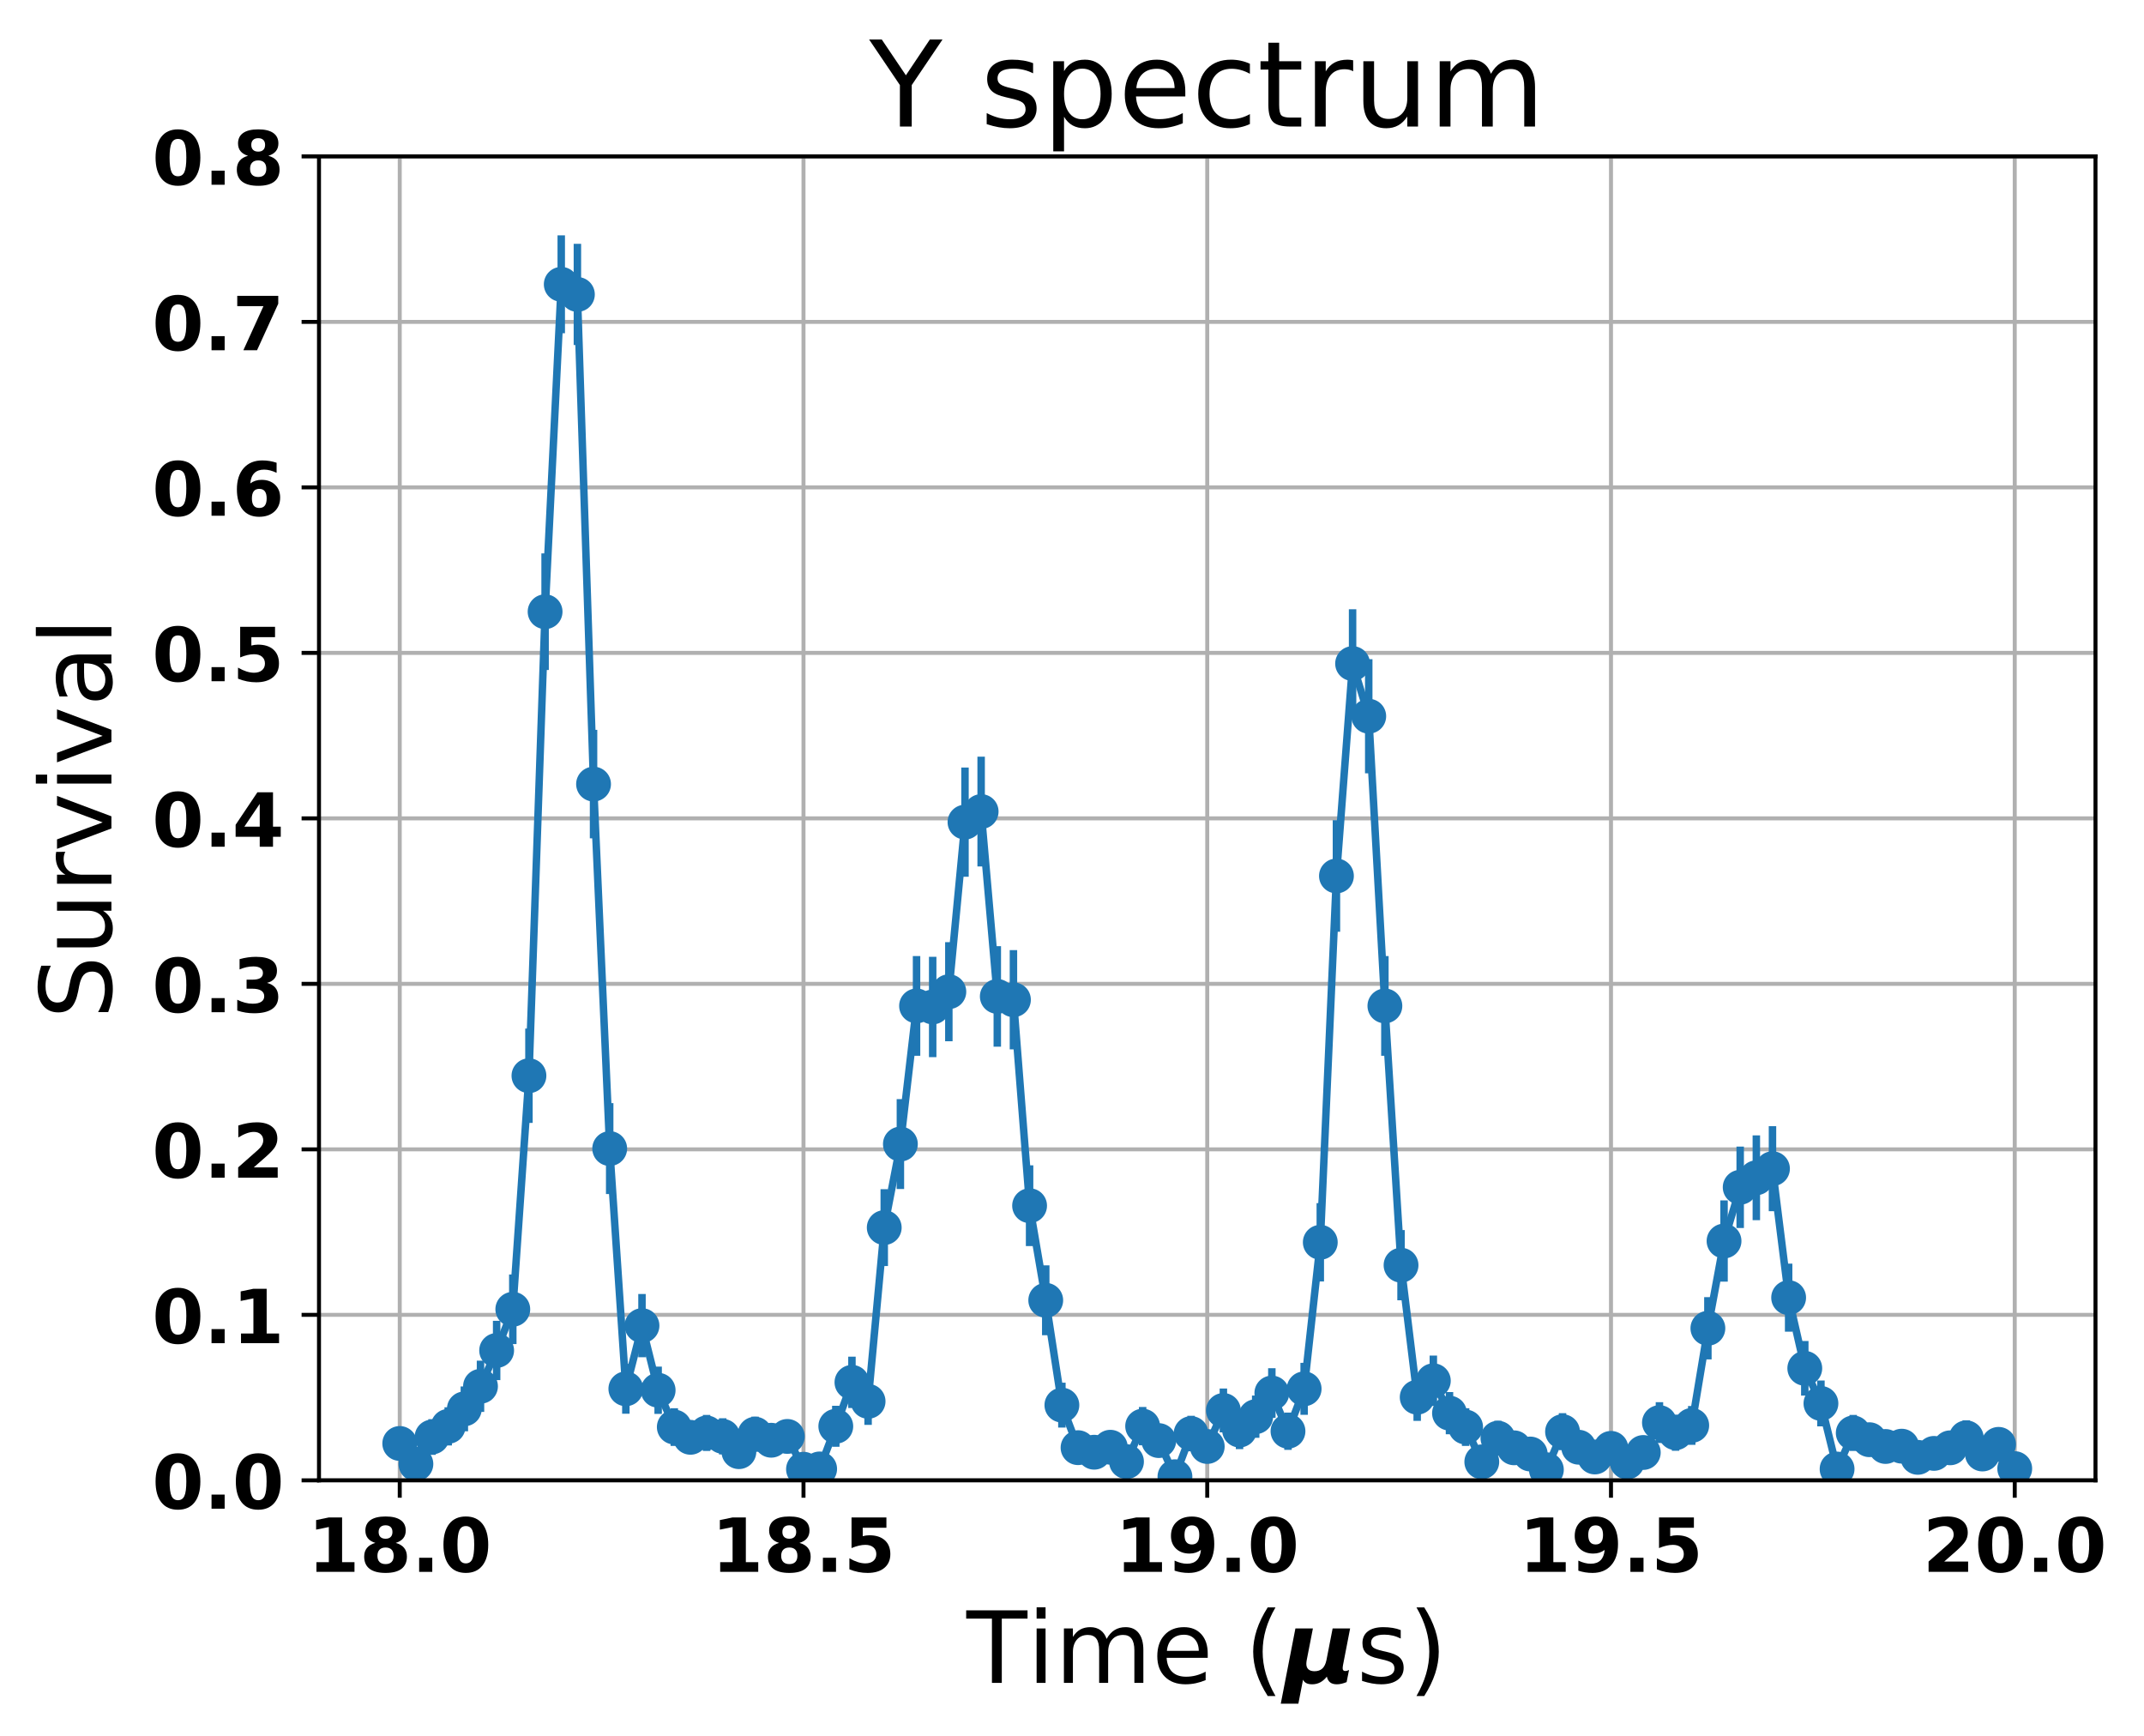 <?xml version="1.0" encoding="utf-8" standalone="no"?>
<!DOCTYPE svg PUBLIC "-//W3C//DTD SVG 1.1//EN"
  "http://www.w3.org/Graphics/SVG/1.1/DTD/svg11.dtd">
<!-- Created with matplotlib (http://matplotlib.org/) -->
<svg height="349pt" version="1.1" viewBox="0 0 431 349" width="431pt" xmlns="http://www.w3.org/2000/svg" xmlns:xlink="http://www.w3.org/1999/xlink">
 <defs>
  <style type="text/css">
*{stroke-linecap:butt;stroke-linejoin:round;}
  </style>
 </defs>
 <g id="figure_1">
  <g id="patch_1">
   <path d="M 0 349.665 
L 431.947 349.665 
L 431.947 0 
L 0 0 
z
" style="fill:none;"/>
  </g>
  <g id="axes_1">
   <g id="patch_2">
    <path d="M 64.127 297.548 
L 421.247 297.548 
L 421.247 31.436 
L 64.127 31.436 
z
" style="fill:none;"/>
   </g>
   <g id="matplotlib.axis_1">
    <g id="xtick_1">
     <g id="line2d_1">
      <path clip-path="url(#pb8726b7de2)" d="M 80.36 297.548 
L 80.36 31.436 
" style="fill:none;stroke:#b0b0b0;stroke-linecap:square;stroke-width:0.8;"/>
     </g>
     <g id="line2d_2">
      <defs>
       <path d="M 0 0 
L 0 3.5 
" id="m005f0a59be" style="stroke:#000000;stroke-width:0.8;"/>
      </defs>
      <g>
       <use style="stroke:#000000;stroke-width:0.8;" x="80.36" xlink:href="#m005f0a59be" y="297.548"/>
      </g>
     </g>
     <g id="text_1">
      <!-- 18.0 -->
      <defs>
       <path d="M 11.719 12.984 
L 28.328 12.984 
L 28.328 60.109 
L 11.281 56.594 
L 11.281 69.391 
L 28.219 72.906 
L 46.094 72.906 
L 46.094 12.984 
L 62.703 12.984 
L 62.703 0 
L 11.719 0 
z
" id="DejaVuSans-Bold-31"/>
       <path d="M 34.812 32.625 
Q 29.547 32.625 26.703 29.734 
Q 23.875 26.859 23.875 21.484 
Q 23.875 16.109 26.703 13.25 
Q 29.547 10.406 34.812 10.406 
Q 40.047 10.406 42.828 13.25 
Q 45.609 16.109 45.609 21.484 
Q 45.609 26.906 42.828 29.766 
Q 40.047 32.625 34.812 32.625 
z
M 21.094 38.812 
Q 14.453 40.828 11.078 44.969 
Q 7.719 49.125 7.719 55.328 
Q 7.719 64.547 14.594 69.375 
Q 21.484 74.219 34.812 74.219 
Q 48.047 74.219 54.922 69.406 
Q 61.812 64.594 61.812 55.328 
Q 61.812 49.125 58.422 44.969 
Q 55.031 40.828 48.391 38.812 
Q 55.812 36.766 59.594 32.156 
Q 63.375 27.547 63.375 20.516 
Q 63.375 9.672 56.172 4.125 
Q 48.969 -1.422 34.812 -1.422 
Q 20.609 -1.422 13.359 4.125 
Q 6.109 9.672 6.109 20.516 
Q 6.109 27.547 9.891 32.156 
Q 13.672 36.766 21.094 38.812 
z
M 25.484 53.422 
Q 25.484 49.078 27.906 46.734 
Q 30.328 44.391 34.812 44.391 
Q 39.203 44.391 41.594 46.734 
Q 44 49.078 44 53.422 
Q 44 57.766 41.594 60.078 
Q 39.203 62.406 34.812 62.406 
Q 30.328 62.406 27.906 60.062 
Q 25.484 57.719 25.484 53.422 
z
" id="DejaVuSans-Bold-38"/>
       <path d="M 10.203 18.891 
L 27.781 18.891 
L 27.781 0 
L 10.203 0 
z
" id="DejaVuSans-Bold-2e"/>
       <path d="M 46 36.531 
Q 46 50.203 43.438 55.781 
Q 40.875 61.375 34.812 61.375 
Q 28.766 61.375 26.172 55.781 
Q 23.578 50.203 23.578 36.531 
Q 23.578 22.703 26.172 17.031 
Q 28.766 11.375 34.812 11.375 
Q 40.828 11.375 43.406 17.031 
Q 46 22.703 46 36.531 
z
M 64.797 36.375 
Q 64.797 18.266 56.984 8.422 
Q 49.172 -1.422 34.812 -1.422 
Q 20.406 -1.422 12.594 8.422 
Q 4.781 18.266 4.781 36.375 
Q 4.781 54.547 12.594 64.375 
Q 20.406 74.219 34.812 74.219 
Q 49.172 74.219 56.984 64.375 
Q 64.797 54.547 64.797 36.375 
z
" id="DejaVuSans-Bold-30"/>
      </defs>
      <g transform="translate(61.856 315.946)scale(0.15 -0.15)">
       <use xlink:href="#DejaVuSans-Bold-31"/>
       <use x="69.58" xlink:href="#DejaVuSans-Bold-38"/>
       <use x="139.16" xlink:href="#DejaVuSans-Bold-2e"/>
       <use x="177.148" xlink:href="#DejaVuSans-Bold-30"/>
      </g>
     </g>
    </g>
    <g id="xtick_2">
     <g id="line2d_3">
      <path clip-path="url(#pb8726b7de2)" d="M 161.524 297.548 
L 161.524 31.436 
" style="fill:none;stroke:#b0b0b0;stroke-linecap:square;stroke-width:0.8;"/>
     </g>
     <g id="line2d_4">
      <g>
       <use style="stroke:#000000;stroke-width:0.8;" x="161.524" xlink:href="#m005f0a59be" y="297.548"/>
      </g>
     </g>
     <g id="text_2">
      <!-- 18.5 -->
      <defs>
       <path d="M 10.594 72.906 
L 57.328 72.906 
L 57.328 59.078 
L 25.594 59.078 
L 25.594 47.797 
Q 27.734 48.391 29.906 48.703 
Q 32.078 49.031 34.422 49.031 
Q 47.75 49.031 55.172 42.359 
Q 62.594 35.688 62.594 23.781 
Q 62.594 11.969 54.516 5.266 
Q 46.438 -1.422 32.078 -1.422 
Q 25.875 -1.422 19.797 -0.219 
Q 13.719 0.984 7.719 3.422 
L 7.719 18.219 
Q 13.672 14.797 19.016 13.078 
Q 24.359 11.375 29.109 11.375 
Q 35.938 11.375 39.859 14.719 
Q 43.797 18.062 43.797 23.781 
Q 43.797 29.547 39.859 32.859 
Q 35.938 36.188 29.109 36.188 
Q 25.047 36.188 20.453 35.125 
Q 15.875 34.078 10.594 31.891 
z
" id="DejaVuSans-Bold-35"/>
      </defs>
      <g transform="translate(143.02 315.946)scale(0.15 -0.15)">
       <use xlink:href="#DejaVuSans-Bold-31"/>
       <use x="69.58" xlink:href="#DejaVuSans-Bold-38"/>
       <use x="139.16" xlink:href="#DejaVuSans-Bold-2e"/>
       <use x="177.148" xlink:href="#DejaVuSans-Bold-35"/>
      </g>
     </g>
    </g>
    <g id="xtick_3">
     <g id="line2d_5">
      <path clip-path="url(#pb8726b7de2)" d="M 242.687 297.548 
L 242.687 31.436 
" style="fill:none;stroke:#b0b0b0;stroke-linecap:square;stroke-width:0.8;"/>
     </g>
     <g id="line2d_6">
      <g>
       <use style="stroke:#000000;stroke-width:0.8;" x="242.687" xlink:href="#m005f0a59be" y="297.548"/>
      </g>
     </g>
     <g id="text_3">
      <!-- 19.0 -->
      <defs>
       <path d="M 10.016 1.609 
L 10.016 15.094 
Q 14.5 12.984 18.594 11.938 
Q 22.703 10.891 26.703 10.891 
Q 35.109 10.891 39.797 15.547 
Q 44.484 20.219 45.312 29.391 
Q 42 26.953 38.234 25.734 
Q 34.469 24.516 30.078 24.516 
Q 18.891 24.516 12.031 31.031 
Q 5.172 37.547 5.172 48.188 
Q 5.172 59.969 12.812 67.047 
Q 20.453 74.125 33.297 74.125 
Q 47.562 74.125 55.375 64.5 
Q 63.188 54.891 63.188 37.312 
Q 63.188 19.234 54.047 8.906 
Q 44.922 -1.422 29 -1.422 
Q 23.875 -1.422 19.188 -0.656 
Q 14.5 0.094 10.016 1.609 
z
M 33.203 36.719 
Q 38.141 36.719 40.625 39.906 
Q 43.109 43.109 43.109 49.516 
Q 43.109 55.859 40.625 59.078 
Q 38.141 62.312 33.203 62.312 
Q 28.266 62.312 25.781 59.078 
Q 23.297 55.859 23.297 49.516 
Q 23.297 43.109 25.781 39.906 
Q 28.266 36.719 33.203 36.719 
z
" id="DejaVuSans-Bold-39"/>
      </defs>
      <g transform="translate(224.183 315.946)scale(0.15 -0.15)">
       <use xlink:href="#DejaVuSans-Bold-31"/>
       <use x="69.58" xlink:href="#DejaVuSans-Bold-39"/>
       <use x="139.16" xlink:href="#DejaVuSans-Bold-2e"/>
       <use x="177.148" xlink:href="#DejaVuSans-Bold-30"/>
      </g>
     </g>
    </g>
    <g id="xtick_4">
     <g id="line2d_7">
      <path clip-path="url(#pb8726b7de2)" d="M 323.851 297.548 
L 323.851 31.436 
" style="fill:none;stroke:#b0b0b0;stroke-linecap:square;stroke-width:0.8;"/>
     </g>
     <g id="line2d_8">
      <g>
       <use style="stroke:#000000;stroke-width:0.8;" x="323.851" xlink:href="#m005f0a59be" y="297.548"/>
      </g>
     </g>
     <g id="text_4">
      <!-- 19.5 -->
      <g transform="translate(305.347 315.946)scale(0.15 -0.15)">
       <use xlink:href="#DejaVuSans-Bold-31"/>
       <use x="69.58" xlink:href="#DejaVuSans-Bold-39"/>
       <use x="139.16" xlink:href="#DejaVuSans-Bold-2e"/>
       <use x="177.148" xlink:href="#DejaVuSans-Bold-35"/>
      </g>
     </g>
    </g>
    <g id="xtick_5">
     <g id="line2d_9">
      <path clip-path="url(#pb8726b7de2)" d="M 405.015 297.548 
L 405.015 31.436 
" style="fill:none;stroke:#b0b0b0;stroke-linecap:square;stroke-width:0.8;"/>
     </g>
     <g id="line2d_10">
      <g>
       <use style="stroke:#000000;stroke-width:0.8;" x="405.015" xlink:href="#m005f0a59be" y="297.548"/>
      </g>
     </g>
     <g id="text_5">
      <!-- 20.0 -->
      <defs>
       <path d="M 28.812 13.812 
L 60.891 13.812 
L 60.891 0 
L 7.906 0 
L 7.906 13.812 
L 34.516 37.312 
Q 38.094 40.531 39.797 43.609 
Q 41.5 46.688 41.5 50 
Q 41.5 55.125 38.062 58.25 
Q 34.625 61.375 28.906 61.375 
Q 24.516 61.375 19.281 59.5 
Q 14.062 57.625 8.109 53.906 
L 8.109 69.922 
Q 14.453 72.016 20.656 73.109 
Q 26.859 74.219 32.812 74.219 
Q 45.906 74.219 53.156 68.453 
Q 60.406 62.703 60.406 52.391 
Q 60.406 46.438 57.328 41.281 
Q 54.25 36.141 44.391 27.484 
z
" id="DejaVuSans-Bold-32"/>
      </defs>
      <g transform="translate(386.511 315.946)scale(0.15 -0.15)">
       <use xlink:href="#DejaVuSans-Bold-32"/>
       <use x="69.58" xlink:href="#DejaVuSans-Bold-30"/>
       <use x="139.16" xlink:href="#DejaVuSans-Bold-2e"/>
       <use x="177.148" xlink:href="#DejaVuSans-Bold-30"/>
      </g>
     </g>
    </g>
    <g id="text_6">
     <!-- Time ($\mu$s) -->
     <defs>
      <path d="M -0.297 72.906 
L 61.375 72.906 
L 61.375 64.594 
L 35.5 64.594 
L 35.5 0 
L 25.594 0 
L 25.594 64.594 
L -0.297 64.594 
z
" id="DejaVuSans-54"/>
      <path d="M 9.422 54.688 
L 18.406 54.688 
L 18.406 0 
L 9.422 0 
z
M 9.422 75.984 
L 18.406 75.984 
L 18.406 64.594 
L 9.422 64.594 
z
" id="DejaVuSans-69"/>
      <path d="M 52 44.188 
Q 55.375 50.25 60.062 53.125 
Q 64.75 56 71.094 56 
Q 79.641 56 84.281 50.016 
Q 88.922 44.047 88.922 33.016 
L 88.922 0 
L 79.891 0 
L 79.891 32.719 
Q 79.891 40.578 77.094 44.375 
Q 74.312 48.188 68.609 48.188 
Q 61.625 48.188 57.562 43.547 
Q 53.516 38.922 53.516 30.906 
L 53.516 0 
L 44.484 0 
L 44.484 32.719 
Q 44.484 40.625 41.703 44.406 
Q 38.922 48.188 33.109 48.188 
Q 26.219 48.188 22.156 43.531 
Q 18.109 38.875 18.109 30.906 
L 18.109 0 
L 9.078 0 
L 9.078 54.688 
L 18.109 54.688 
L 18.109 46.188 
Q 21.188 51.219 25.484 53.609 
Q 29.781 56 35.688 56 
Q 41.656 56 45.828 52.969 
Q 50 49.953 52 44.188 
z
" id="DejaVuSans-6d"/>
      <path d="M 56.203 29.594 
L 56.203 25.203 
L 14.891 25.203 
Q 15.484 15.922 20.484 11.062 
Q 25.484 6.203 34.422 6.203 
Q 39.594 6.203 44.453 7.469 
Q 49.312 8.734 54.109 11.281 
L 54.109 2.781 
Q 49.266 0.734 44.188 -0.344 
Q 39.109 -1.422 33.891 -1.422 
Q 20.797 -1.422 13.156 6.188 
Q 5.516 13.812 5.516 26.812 
Q 5.516 40.234 12.766 48.109 
Q 20.016 56 32.328 56 
Q 43.359 56 49.781 48.891 
Q 56.203 41.797 56.203 29.594 
z
M 47.219 32.234 
Q 47.125 39.594 43.094 43.984 
Q 39.062 48.391 32.422 48.391 
Q 24.906 48.391 20.391 44.141 
Q 15.875 39.891 15.188 32.172 
z
" id="DejaVuSans-65"/>
      <path id="DejaVuSans-20"/>
      <path d="M 31 75.875 
Q 24.469 64.656 21.281 53.656 
Q 18.109 42.672 18.109 31.391 
Q 18.109 20.125 21.312 9.062 
Q 24.516 -2 31 -13.188 
L 23.188 -13.188 
Q 15.875 -1.703 12.234 9.375 
Q 8.594 20.453 8.594 31.391 
Q 8.594 42.281 12.203 53.312 
Q 15.828 64.359 23.188 75.875 
z
" id="DejaVuSans-28"/>
      <path d="M -2.688 -20.906 
L 12.016 54.688 
L 29.594 54.688 
L 23.391 22.906 
Q 23.188 21.875 23.094 20.891 
Q 23 19.922 23 19.094 
Q 23 15.531 25.094 13.625 
Q 27.203 11.719 31.203 11.719 
Q 36.188 11.719 39.109 14.453 
Q 42.047 17.188 43.219 22.906 
L 49.422 54.688 
L 67 54.688 
L 59.906 18.109 
Q 59.719 17.094 59.609 16.234 
Q 59.516 15.375 59.516 14.703 
Q 59.516 13.281 60.172 12.594 
Q 60.844 11.922 62.203 11.922 
Q 63.031 11.922 63.984 12.188 
Q 64.938 12.453 65.922 12.984 
L 63.484 0.781 
Q 60.688 -0.344 58.297 -0.875 
Q 55.906 -1.422 53.719 -1.422 
Q 49.422 -1.422 47 0.438 
Q 44.578 2.297 43.609 6.297 
Q 40.578 2.438 36.891 0.5 
Q 33.203 -1.422 28.906 -1.422 
Q 25.297 -1.422 23.016 -0.266 
Q 20.75 0.875 19.672 3.219 
L 14.984 -20.906 
z
" id="DejaVuSans-BoldOblique-3bc"/>
      <path d="M 44.281 53.078 
L 44.281 44.578 
Q 40.484 46.531 36.375 47.5 
Q 32.281 48.484 27.875 48.484 
Q 21.188 48.484 17.844 46.438 
Q 14.5 44.391 14.5 40.281 
Q 14.5 37.156 16.891 35.375 
Q 19.281 33.594 26.516 31.984 
L 29.594 31.297 
Q 39.156 29.25 43.188 25.516 
Q 47.219 21.781 47.219 15.094 
Q 47.219 7.469 41.188 3.016 
Q 35.156 -1.422 24.609 -1.422 
Q 20.219 -1.422 15.453 -0.562 
Q 10.688 0.297 5.422 2 
L 5.422 11.281 
Q 10.406 8.688 15.234 7.391 
Q 20.062 6.109 24.812 6.109 
Q 31.156 6.109 34.562 8.281 
Q 37.984 10.453 37.984 14.406 
Q 37.984 18.062 35.516 20.016 
Q 33.062 21.969 24.703 23.781 
L 21.578 24.516 
Q 13.234 26.266 9.516 29.906 
Q 5.812 33.547 5.812 39.891 
Q 5.812 47.609 11.281 51.797 
Q 16.75 56 26.812 56 
Q 31.781 56 36.172 55.266 
Q 40.578 54.547 44.281 53.078 
z
" id="DejaVuSans-73"/>
      <path d="M 8.016 75.875 
L 15.828 75.875 
Q 23.141 64.359 26.781 53.312 
Q 30.422 42.281 30.422 31.391 
Q 30.422 20.453 26.781 9.375 
Q 23.141 -1.703 15.828 -13.188 
L 8.016 -13.188 
Q 14.5 -2 17.703 9.062 
Q 20.906 20.125 20.906 31.391 
Q 20.906 42.672 17.703 53.656 
Q 14.5 64.656 8.016 75.875 
z
" id="DejaVuSans-29"/>
     </defs>
     <g transform="translate(194.287 338.265)scale(0.2 -0.2)">
      <use transform="translate(0 0.016)" xlink:href="#DejaVuSans-54"/>
      <use transform="translate(61.084 0.016)" xlink:href="#DejaVuSans-69"/>
      <use transform="translate(88.867 0.016)" xlink:href="#DejaVuSans-6d"/>
      <use transform="translate(186.279 0.016)" xlink:href="#DejaVuSans-65"/>
      <use transform="translate(247.803 0.016)" xlink:href="#DejaVuSans-20"/>
      <use transform="translate(279.59 0.016)" xlink:href="#DejaVuSans-28"/>
      <use transform="translate(318.604 0.016)" xlink:href="#DejaVuSans-BoldOblique-3bc"/>
      <use transform="translate(392.188 0.016)" xlink:href="#DejaVuSans-73"/>
      <use transform="translate(444.287 0.016)" xlink:href="#DejaVuSans-29"/>
     </g>
    </g>
   </g>
   <g id="matplotlib.axis_2">
    <g id="ytick_1">
     <g id="line2d_11">
      <path clip-path="url(#pb8726b7de2)" d="M 64.127 297.548 
L 421.247 297.548 
" style="fill:none;stroke:#b0b0b0;stroke-linecap:square;stroke-width:0.8;"/>
     </g>
     <g id="line2d_12">
      <defs>
       <path d="M 0 0 
L -3.5 0 
" id="mc3ce260a5b" style="stroke:#000000;stroke-width:0.8;"/>
      </defs>
      <g>
       <use style="stroke:#000000;stroke-width:0.8;" x="64.127" xlink:href="#mc3ce260a5b" y="297.548"/>
      </g>
     </g>
     <g id="text_7">
      <!-- 0.0 -->
      <g transform="translate(30.556 303.247)scale(0.15 -0.15)">
       <use xlink:href="#DejaVuSans-Bold-30"/>
       <use x="69.58" xlink:href="#DejaVuSans-Bold-2e"/>
       <use x="107.568" xlink:href="#DejaVuSans-Bold-30"/>
      </g>
     </g>
    </g>
    <g id="ytick_2">
     <g id="line2d_13">
      <path clip-path="url(#pb8726b7de2)" d="M 64.127 264.284 
L 421.247 264.284 
" style="fill:none;stroke:#b0b0b0;stroke-linecap:square;stroke-width:0.8;"/>
     </g>
     <g id="line2d_14">
      <g>
       <use style="stroke:#000000;stroke-width:0.8;" x="64.127" xlink:href="#mc3ce260a5b" y="264.284"/>
      </g>
     </g>
     <g id="text_8">
      <!-- 0.1 -->
      <g transform="translate(30.556 269.983)scale(0.15 -0.15)">
       <use xlink:href="#DejaVuSans-Bold-30"/>
       <use x="69.58" xlink:href="#DejaVuSans-Bold-2e"/>
       <use x="107.568" xlink:href="#DejaVuSans-Bold-31"/>
      </g>
     </g>
    </g>
    <g id="ytick_3">
     <g id="line2d_15">
      <path clip-path="url(#pb8726b7de2)" d="M 64.127 231.02 
L 421.247 231.02 
" style="fill:none;stroke:#b0b0b0;stroke-linecap:square;stroke-width:0.8;"/>
     </g>
     <g id="line2d_16">
      <g>
       <use style="stroke:#000000;stroke-width:0.8;" x="64.127" xlink:href="#mc3ce260a5b" y="231.02"/>
      </g>
     </g>
     <g id="text_9">
      <!-- 0.2 -->
      <g transform="translate(30.556 236.719)scale(0.15 -0.15)">
       <use xlink:href="#DejaVuSans-Bold-30"/>
       <use x="69.58" xlink:href="#DejaVuSans-Bold-2e"/>
       <use x="107.568" xlink:href="#DejaVuSans-Bold-32"/>
      </g>
     </g>
    </g>
    <g id="ytick_4">
     <g id="line2d_17">
      <path clip-path="url(#pb8726b7de2)" d="M 64.127 197.756 
L 421.247 197.756 
" style="fill:none;stroke:#b0b0b0;stroke-linecap:square;stroke-width:0.8;"/>
     </g>
     <g id="line2d_18">
      <g>
       <use style="stroke:#000000;stroke-width:0.8;" x="64.127" xlink:href="#mc3ce260a5b" y="197.756"/>
      </g>
     </g>
     <g id="text_10">
      <!-- 0.3 -->
      <defs>
       <path d="M 46.578 39.312 
Q 53.953 37.406 57.781 32.688 
Q 61.625 27.984 61.625 20.703 
Q 61.625 9.859 53.312 4.219 
Q 45.016 -1.422 29.109 -1.422 
Q 23.484 -1.422 17.844 -0.516 
Q 12.203 0.391 6.688 2.203 
L 6.688 16.703 
Q 11.969 14.062 17.156 12.719 
Q 22.359 11.375 27.391 11.375 
Q 34.859 11.375 38.844 13.953 
Q 42.828 16.547 42.828 21.391 
Q 42.828 26.375 38.75 28.938 
Q 34.672 31.5 26.703 31.5 
L 19.188 31.5 
L 19.188 43.609 
L 27.094 43.609 
Q 34.188 43.609 37.641 45.828 
Q 41.109 48.047 41.109 52.594 
Q 41.109 56.781 37.734 59.078 
Q 34.375 61.375 28.219 61.375 
Q 23.688 61.375 19.047 60.344 
Q 14.406 59.328 9.812 57.328 
L 9.812 71.094 
Q 15.375 72.656 20.844 73.438 
Q 26.312 74.219 31.594 74.219 
Q 45.797 74.219 52.844 69.547 
Q 59.906 64.891 59.906 55.516 
Q 59.906 49.125 56.531 45.047 
Q 53.172 40.969 46.578 39.312 
z
" id="DejaVuSans-Bold-33"/>
      </defs>
      <g transform="translate(30.556 203.455)scale(0.15 -0.15)">
       <use xlink:href="#DejaVuSans-Bold-30"/>
       <use x="69.58" xlink:href="#DejaVuSans-Bold-2e"/>
       <use x="107.568" xlink:href="#DejaVuSans-Bold-33"/>
      </g>
     </g>
    </g>
    <g id="ytick_5">
     <g id="line2d_19">
      <path clip-path="url(#pb8726b7de2)" d="M 64.127 164.492 
L 421.247 164.492 
" style="fill:none;stroke:#b0b0b0;stroke-linecap:square;stroke-width:0.8;"/>
     </g>
     <g id="line2d_20">
      <g>
       <use style="stroke:#000000;stroke-width:0.8;" x="64.127" xlink:href="#mc3ce260a5b" y="164.492"/>
      </g>
     </g>
     <g id="text_11">
      <!-- 0.4 -->
      <defs>
       <path d="M 36.812 57.422 
L 16.219 26.906 
L 36.812 26.906 
z
M 33.688 72.906 
L 54.594 72.906 
L 54.594 26.906 
L 64.984 26.906 
L 64.984 13.281 
L 54.594 13.281 
L 54.594 0 
L 36.812 0 
L 36.812 13.281 
L 4.5 13.281 
L 4.5 29.391 
z
" id="DejaVuSans-Bold-34"/>
      </defs>
      <g transform="translate(30.556 170.191)scale(0.15 -0.15)">
       <use xlink:href="#DejaVuSans-Bold-30"/>
       <use x="69.58" xlink:href="#DejaVuSans-Bold-2e"/>
       <use x="107.568" xlink:href="#DejaVuSans-Bold-34"/>
      </g>
     </g>
    </g>
    <g id="ytick_6">
     <g id="line2d_21">
      <path clip-path="url(#pb8726b7de2)" d="M 64.127 131.228 
L 421.247 131.228 
" style="fill:none;stroke:#b0b0b0;stroke-linecap:square;stroke-width:0.8;"/>
     </g>
     <g id="line2d_22">
      <g>
       <use style="stroke:#000000;stroke-width:0.8;" x="64.127" xlink:href="#mc3ce260a5b" y="131.228"/>
      </g>
     </g>
     <g id="text_12">
      <!-- 0.5 -->
      <g transform="translate(30.556 136.927)scale(0.15 -0.15)">
       <use xlink:href="#DejaVuSans-Bold-30"/>
       <use x="69.58" xlink:href="#DejaVuSans-Bold-2e"/>
       <use x="107.568" xlink:href="#DejaVuSans-Bold-35"/>
      </g>
     </g>
    </g>
    <g id="ytick_7">
     <g id="line2d_23">
      <path clip-path="url(#pb8726b7de2)" d="M 64.127 97.964 
L 421.247 97.964 
" style="fill:none;stroke:#b0b0b0;stroke-linecap:square;stroke-width:0.8;"/>
     </g>
     <g id="line2d_24">
      <g>
       <use style="stroke:#000000;stroke-width:0.8;" x="64.127" xlink:href="#mc3ce260a5b" y="97.964"/>
      </g>
     </g>
     <g id="text_13">
      <!-- 0.6 -->
      <defs>
       <path d="M 36.188 35.984 
Q 31.25 35.984 28.781 32.781 
Q 26.312 29.594 26.312 23.188 
Q 26.312 16.797 28.781 13.594 
Q 31.25 10.406 36.188 10.406 
Q 41.156 10.406 43.625 13.594 
Q 46.094 16.797 46.094 23.188 
Q 46.094 29.594 43.625 32.781 
Q 41.156 35.984 36.188 35.984 
z
M 59.422 71 
L 59.422 57.516 
Q 54.781 59.719 50.672 60.766 
Q 46.578 61.812 42.672 61.812 
Q 34.281 61.812 29.594 57.141 
Q 24.906 52.484 24.125 43.312 
Q 27.344 45.703 31.094 46.891 
Q 34.859 48.094 39.312 48.094 
Q 50.484 48.094 57.344 41.547 
Q 64.203 35.016 64.203 24.422 
Q 64.203 12.703 56.531 5.641 
Q 48.875 -1.422 35.984 -1.422 
Q 21.781 -1.422 13.984 8.172 
Q 6.203 17.781 6.203 35.406 
Q 6.203 53.469 15.312 63.797 
Q 24.422 74.125 40.281 74.125 
Q 45.312 74.125 50.047 73.344 
Q 54.781 72.562 59.422 71 
z
" id="DejaVuSans-Bold-36"/>
      </defs>
      <g transform="translate(30.556 103.663)scale(0.15 -0.15)">
       <use xlink:href="#DejaVuSans-Bold-30"/>
       <use x="69.58" xlink:href="#DejaVuSans-Bold-2e"/>
       <use x="107.568" xlink:href="#DejaVuSans-Bold-36"/>
      </g>
     </g>
    </g>
    <g id="ytick_8">
     <g id="line2d_25">
      <path clip-path="url(#pb8726b7de2)" d="M 64.127 64.7 
L 421.247 64.7 
" style="fill:none;stroke:#b0b0b0;stroke-linecap:square;stroke-width:0.8;"/>
     </g>
     <g id="line2d_26">
      <g>
       <use style="stroke:#000000;stroke-width:0.8;" x="64.127" xlink:href="#mc3ce260a5b" y="64.7"/>
      </g>
     </g>
     <g id="text_14">
      <!-- 0.7 -->
      <defs>
       <path d="M 6.688 72.906 
L 61.625 72.906 
L 61.625 62.312 
L 33.203 0 
L 14.891 0 
L 41.797 59.078 
L 6.688 59.078 
z
" id="DejaVuSans-Bold-37"/>
      </defs>
      <g transform="translate(30.556 70.399)scale(0.15 -0.15)">
       <use xlink:href="#DejaVuSans-Bold-30"/>
       <use x="69.58" xlink:href="#DejaVuSans-Bold-2e"/>
       <use x="107.568" xlink:href="#DejaVuSans-Bold-37"/>
      </g>
     </g>
    </g>
    <g id="ytick_9">
     <g id="line2d_27">
      <path clip-path="url(#pb8726b7de2)" d="M 64.127 31.436 
L 421.247 31.436 
" style="fill:none;stroke:#b0b0b0;stroke-linecap:square;stroke-width:0.8;"/>
     </g>
     <g id="line2d_28">
      <g>
       <use style="stroke:#000000;stroke-width:0.8;" x="64.127" xlink:href="#mc3ce260a5b" y="31.436"/>
      </g>
     </g>
     <g id="text_15">
      <!-- 0.8 -->
      <g transform="translate(30.556 37.135)scale(0.15 -0.15)">
       <use xlink:href="#DejaVuSans-Bold-30"/>
       <use x="69.58" xlink:href="#DejaVuSans-Bold-2e"/>
       <use x="107.568" xlink:href="#DejaVuSans-Bold-38"/>
      </g>
     </g>
    </g>
    <g id="text_16">
     <!-- Survival -->
     <defs>
      <path d="M 53.516 70.516 
L 53.516 60.891 
Q 47.906 63.578 42.922 64.891 
Q 37.938 66.219 33.297 66.219 
Q 25.25 66.219 20.875 63.094 
Q 16.5 59.969 16.5 54.203 
Q 16.5 49.359 19.406 46.891 
Q 22.312 44.438 30.422 42.922 
L 36.375 41.703 
Q 47.406 39.594 52.656 34.297 
Q 57.906 29 57.906 20.125 
Q 57.906 9.516 50.797 4.047 
Q 43.703 -1.422 29.984 -1.422 
Q 24.812 -1.422 18.969 -0.25 
Q 13.141 0.922 6.891 3.219 
L 6.891 13.375 
Q 12.891 10.016 18.656 8.297 
Q 24.422 6.594 29.984 6.594 
Q 38.422 6.594 43.016 9.906 
Q 47.609 13.234 47.609 19.391 
Q 47.609 24.75 44.312 27.781 
Q 41.016 30.812 33.5 32.328 
L 27.484 33.5 
Q 16.453 35.688 11.516 40.375 
Q 6.594 45.062 6.594 53.422 
Q 6.594 63.094 13.406 68.656 
Q 20.219 74.219 32.172 74.219 
Q 37.312 74.219 42.625 73.281 
Q 47.953 72.359 53.516 70.516 
z
" id="DejaVuSans-53"/>
      <path d="M 8.5 21.578 
L 8.5 54.688 
L 17.484 54.688 
L 17.484 21.922 
Q 17.484 14.156 20.5 10.266 
Q 23.531 6.391 29.594 6.391 
Q 36.859 6.391 41.078 11.031 
Q 45.312 15.672 45.312 23.688 
L 45.312 54.688 
L 54.297 54.688 
L 54.297 0 
L 45.312 0 
L 45.312 8.406 
Q 42.047 3.422 37.719 1 
Q 33.406 -1.422 27.688 -1.422 
Q 18.266 -1.422 13.375 4.438 
Q 8.5 10.297 8.5 21.578 
z
M 31.109 56 
z
" id="DejaVuSans-75"/>
      <path d="M 41.109 46.297 
Q 39.594 47.172 37.812 47.578 
Q 36.031 48 33.891 48 
Q 26.266 48 22.188 43.047 
Q 18.109 38.094 18.109 28.812 
L 18.109 0 
L 9.078 0 
L 9.078 54.688 
L 18.109 54.688 
L 18.109 46.188 
Q 20.953 51.172 25.484 53.578 
Q 30.031 56 36.531 56 
Q 37.453 56 38.578 55.875 
Q 39.703 55.766 41.062 55.516 
z
" id="DejaVuSans-72"/>
      <path d="M 2.984 54.688 
L 12.5 54.688 
L 29.594 8.797 
L 46.688 54.688 
L 56.203 54.688 
L 35.688 0 
L 23.484 0 
z
" id="DejaVuSans-76"/>
      <path d="M 34.281 27.484 
Q 23.391 27.484 19.188 25 
Q 14.984 22.516 14.984 16.5 
Q 14.984 11.719 18.141 8.906 
Q 21.297 6.109 26.703 6.109 
Q 34.188 6.109 38.703 11.406 
Q 43.219 16.703 43.219 25.484 
L 43.219 27.484 
z
M 52.203 31.203 
L 52.203 0 
L 43.219 0 
L 43.219 8.297 
Q 40.141 3.328 35.547 0.953 
Q 30.953 -1.422 24.312 -1.422 
Q 15.922 -1.422 10.953 3.297 
Q 6 8.016 6 15.922 
Q 6 25.141 12.172 29.828 
Q 18.359 34.516 30.609 34.516 
L 43.219 34.516 
L 43.219 35.406 
Q 43.219 41.609 39.141 45 
Q 35.062 48.391 27.688 48.391 
Q 23 48.391 18.547 47.266 
Q 14.109 46.141 10.016 43.891 
L 10.016 52.203 
Q 14.938 54.109 19.578 55.047 
Q 24.219 56 28.609 56 
Q 40.484 56 46.344 49.844 
Q 52.203 43.703 52.203 31.203 
z
" id="DejaVuSans-61"/>
      <path d="M 9.422 75.984 
L 18.406 75.984 
L 18.406 0 
L 9.422 0 
z
" id="DejaVuSans-6c"/>
     </defs>
     <g transform="translate(22.397 204.811)rotate(-90)scale(0.2 -0.2)">
      <use xlink:href="#DejaVuSans-53"/>
      <use x="63.477" xlink:href="#DejaVuSans-75"/>
      <use x="126.855" xlink:href="#DejaVuSans-72"/>
      <use x="167.969" xlink:href="#DejaVuSans-76"/>
      <use x="227.148" xlink:href="#DejaVuSans-69"/>
      <use x="254.932" xlink:href="#DejaVuSans-76"/>
      <use x="314.111" xlink:href="#DejaVuSans-61"/>
      <use x="375.391" xlink:href="#DejaVuSans-6c"/>
     </g>
    </g>
   </g>
   <g id="LineCollection_1">
    <path clip-path="url(#pb8726b7de2)" d="M 80.36 293.197 
L 80.36 287.086 
" style="fill:none;stroke:#1f77b4;stroke-width:1.5;"/>
    <path clip-path="url(#pb8726b7de2)" d="M 83.607 296.226 
L 83.607 292.296 
" style="fill:none;stroke:#1f77b4;stroke-width:1.5;"/>
    <path clip-path="url(#pb8726b7de2)" d="M 86.853 292.424 
L 86.853 285.248 
" style="fill:none;stroke:#1f77b4;stroke-width:1.5;"/>
    <path clip-path="url(#pb8726b7de2)" d="M 90.1 290.538 
L 90.1 282.865 
" style="fill:none;stroke:#1f77b4;stroke-width:1.5;"/>
    <path clip-path="url(#pb8726b7de2)" d="M 93.346 287.69 
L 93.346 278.679 
" style="fill:none;stroke:#1f77b4;stroke-width:1.5;"/>
    <path clip-path="url(#pb8726b7de2)" d="M 96.593 283.796 
L 96.593 273.5 
" style="fill:none;stroke:#1f77b4;stroke-width:1.5;"/>
    <path clip-path="url(#pb8726b7de2)" d="M 99.839 277.401 
L 99.839 265.487 
" style="fill:none;stroke:#1f77b4;stroke-width:1.5;"/>
    <path clip-path="url(#pb8726b7de2)" d="M 103.086 270.158 
L 103.086 256.172 
" style="fill:none;stroke:#1f77b4;stroke-width:1.5;"/>
    <path clip-path="url(#pb8726b7de2)" d="M 106.332 225.701 
L 106.332 206.739 
" style="fill:none;stroke:#1f77b4;stroke-width:1.5;"/>
    <path clip-path="url(#pb8726b7de2)" d="M 109.579 134.67 
L 109.579 111.237 
" style="fill:none;stroke:#1f77b4;stroke-width:1.5;"/>
    <path clip-path="url(#pb8726b7de2)" d="M 112.826 66.982 
L 112.826 47.312 
" style="fill:none;stroke:#1f77b4;stroke-width:1.5;"/>
    <path clip-path="url(#pb8726b7de2)" d="M 116.072 69.353 
L 116.072 49.011 
" style="fill:none;stroke:#1f77b4;stroke-width:1.5;"/>
    <path clip-path="url(#pb8726b7de2)" d="M 119.319 168.504 
L 119.319 146.706 
" style="fill:none;stroke:#1f77b4;stroke-width:1.5;"/>
    <path clip-path="url(#pb8726b7de2)" d="M 122.565 239.998 
L 122.565 221.729 
" style="fill:none;stroke:#1f77b4;stroke-width:1.5;"/>
    <path clip-path="url(#pb8726b7de2)" d="M 125.812 284.165 
L 125.812 274.135 
" style="fill:none;stroke:#1f77b4;stroke-width:1.5;"/>
    <path clip-path="url(#pb8726b7de2)" d="M 129.058 272.811 
L 129.058 260.096 
" style="fill:none;stroke:#1f77b4;stroke-width:1.5;"/>
    <path clip-path="url(#pb8726b7de2)" d="M 132.305 284.195 
L 132.305 274.686 
" style="fill:none;stroke:#1f77b4;stroke-width:1.5;"/>
    <path clip-path="url(#pb8726b7de2)" d="M 135.551 290.629 
L 135.551 283.053 
" style="fill:none;stroke:#1f77b4;stroke-width:1.5;"/>
    <path clip-path="url(#pb8726b7de2)" d="M 138.798 292.187 
L 138.798 285.612 
" style="fill:none;stroke:#1f77b4;stroke-width:1.5;"/>
    <path clip-path="url(#pb8726b7de2)" d="M 142.044 291.64 
L 142.044 284.407 
" style="fill:none;stroke:#1f77b4;stroke-width:1.5;"/>
    <path clip-path="url(#pb8726b7de2)" d="M 145.291 292.349 
L 145.291 285.071 
" style="fill:none;stroke:#1f77b4;stroke-width:1.5;"/>
    <path clip-path="url(#pb8726b7de2)" d="M 148.538 294.733 
L 148.538 288.837 
" style="fill:none;stroke:#1f77b4;stroke-width:1.5;"/>
    <path clip-path="url(#pb8726b7de2)" d="M 151.784 291.793 
L 151.784 284.744 
" style="fill:none;stroke:#1f77b4;stroke-width:1.5;"/>
    <path clip-path="url(#pb8726b7de2)" d="M 155.031 292.811 
L 155.031 286.167 
" style="fill:none;stroke:#1f77b4;stroke-width:1.5;"/>
    <path clip-path="url(#pb8726b7de2)" d="M 158.277 292.077 
L 158.277 285.369 
" style="fill:none;stroke:#1f77b4;stroke-width:1.5;"/>
    <path clip-path="url(#pb8726b7de2)" d="M 161.524 296.978 
L 161.524 293.663 
" style="fill:none;stroke:#1f77b4;stroke-width:1.5;"/>
    <path clip-path="url(#pb8726b7de2)" d="M 164.77 296.962 
L 164.77 293.557 
" style="fill:none;stroke:#1f77b4;stroke-width:1.5;"/>
    <path clip-path="url(#pb8726b7de2)" d="M 168.017 290.801 
L 168.017 282.565 
" style="fill:none;stroke:#1f77b4;stroke-width:1.5;"/>
    <path clip-path="url(#pb8726b7de2)" d="M 171.263 283.012 
L 171.263 272.693 
" style="fill:none;stroke:#1f77b4;stroke-width:1.5;"/>
    <path clip-path="url(#pb8726b7de2)" d="M 174.51 286.404 
L 174.51 276.941 
" style="fill:none;stroke:#1f77b4;stroke-width:1.5;"/>
    <path clip-path="url(#pb8726b7de2)" d="M 177.756 254.472 
L 177.756 239.023 
" style="fill:none;stroke:#1f77b4;stroke-width:1.5;"/>
    <path clip-path="url(#pb8726b7de2)" d="M 181.003 238.99 
L 181.003 220.924 
" style="fill:none;stroke:#1f77b4;stroke-width:1.5;"/>
    <path clip-path="url(#pb8726b7de2)" d="M 184.25 212.215 
L 184.25 192.168 
" style="fill:none;stroke:#1f77b4;stroke-width:1.5;"/>
    <path clip-path="url(#pb8726b7de2)" d="M 187.496 212.485 
L 187.496 192.317 
" style="fill:none;stroke:#1f77b4;stroke-width:1.5;"/>
    <path clip-path="url(#pb8726b7de2)" d="M 190.743 209.291 
L 190.743 189.376 
" style="fill:none;stroke:#1f77b4;stroke-width:1.5;"/>
    <path clip-path="url(#pb8726b7de2)" d="M 193.989 176.223 
L 193.989 154.273 
" style="fill:none;stroke:#1f77b4;stroke-width:1.5;"/>
    <path clip-path="url(#pb8726b7de2)" d="M 197.236 174.155 
L 197.236 152.096 
" style="fill:none;stroke:#1f77b4;stroke-width:1.5;"/>
    <path clip-path="url(#pb8726b7de2)" d="M 200.482 210.386 
L 200.482 190.176 
" style="fill:none;stroke:#1f77b4;stroke-width:1.5;"/>
    <path clip-path="url(#pb8726b7de2)" d="M 203.729 210.926 
L 203.729 190.978 
" style="fill:none;stroke:#1f77b4;stroke-width:1.5;"/>
    <path clip-path="url(#pb8726b7de2)" d="M 206.975 250.458 
L 206.975 234.237 
" style="fill:none;stroke:#1f77b4;stroke-width:1.5;"/>
    <path clip-path="url(#pb8726b7de2)" d="M 210.222 268.38 
L 210.222 254.337 
" style="fill:none;stroke:#1f77b4;stroke-width:1.5;"/>
    <path clip-path="url(#pb8726b7de2)" d="M 213.468 286.94 
L 213.468 277.917 
" style="fill:none;stroke:#1f77b4;stroke-width:1.5;"/>
    <path clip-path="url(#pb8726b7de2)" d="M 216.715 293.966 
L 216.715 288 
" style="fill:none;stroke:#1f77b4;stroke-width:1.5;"/>
    <path clip-path="url(#pb8726b7de2)" d="M 219.962 294.788 
L 219.962 289.005 
" style="fill:none;stroke:#1f77b4;stroke-width:1.5;"/>
    <path clip-path="url(#pb8726b7de2)" d="M 223.208 293.918 
L 223.208 287.873 
" style="fill:none;stroke:#1f77b4;stroke-width:1.5;"/>
    <path clip-path="url(#pb8726b7de2)" d="M 226.455 296.034 
L 226.455 291.537 
" style="fill:none;stroke:#1f77b4;stroke-width:1.5;"/>
    <path clip-path="url(#pb8726b7de2)" d="M 229.701 290.507 
L 229.701 282.801 
" style="fill:none;stroke:#1f77b4;stroke-width:1.5;"/>
    <path clip-path="url(#pb8726b7de2)" d="M 232.948 292.852 
L 232.948 286.266 
" style="fill:none;stroke:#1f77b4;stroke-width:1.5;"/>
    <path clip-path="url(#pb8726b7de2)" d="M 236.194 297.548 
L 236.194 296.096 
" style="fill:none;stroke:#1f77b4;stroke-width:1.5;"/>
    <path clip-path="url(#pb8726b7de2)" d="M 239.441 291.717 
L 239.441 284.578 
" style="fill:none;stroke:#1f77b4;stroke-width:1.5;"/>
    <path clip-path="url(#pb8726b7de2)" d="M 242.687 293.834 
L 242.687 287.654 
" style="fill:none;stroke:#1f77b4;stroke-width:1.5;"/>
    <path clip-path="url(#pb8726b7de2)" d="M 245.934 287.911 
L 245.934 279.096 
" style="fill:none;stroke:#1f77b4;stroke-width:1.5;"/>
    <path clip-path="url(#pb8726b7de2)" d="M 249.18 291.278 
L 249.18 283.612 
" style="fill:none;stroke:#1f77b4;stroke-width:1.5;"/>
    <path clip-path="url(#pb8726b7de2)" d="M 252.427 289.001 
L 252.427 280.508 
" style="fill:none;stroke:#1f77b4;stroke-width:1.5;"/>
    <path clip-path="url(#pb8726b7de2)" d="M 255.674 284.99 
L 255.674 275.011 
" style="fill:none;stroke:#1f77b4;stroke-width:1.5;"/>
    <path clip-path="url(#pb8726b7de2)" d="M 258.92 291.422 
L 258.92 283.929 
" style="fill:none;stroke:#1f77b4;stroke-width:1.5;"/>
    <path clip-path="url(#pb8726b7de2)" d="M 262.167 284.38 
L 262.167 273.934 
" style="fill:none;stroke:#1f77b4;stroke-width:1.5;"/>
    <path clip-path="url(#pb8726b7de2)" d="M 265.413 257.572 
L 265.413 241.833 
" style="fill:none;stroke:#1f77b4;stroke-width:1.5;"/>
    <path clip-path="url(#pb8726b7de2)" d="M 268.66 187.281 
L 268.66 164.858 
" style="fill:none;stroke:#1f77b4;stroke-width:1.5;"/>
    <path clip-path="url(#pb8726b7de2)" d="M 271.906 144.297 
L 271.906 122.46 
" style="fill:none;stroke:#1f77b4;stroke-width:1.5;"/>
    <path clip-path="url(#pb8726b7de2)" d="M 275.153 155.432 
L 275.153 132.49 
" style="fill:none;stroke:#1f77b4;stroke-width:1.5;"/>
    <path clip-path="url(#pb8726b7de2)" d="M 278.399 212.215 
L 278.399 192.168 
" style="fill:none;stroke:#1f77b4;stroke-width:1.5;"/>
    <path clip-path="url(#pb8726b7de2)" d="M 281.646 261.363 
L 281.646 247.247 
" style="fill:none;stroke:#1f77b4;stroke-width:1.5;"/>
    <path clip-path="url(#pb8726b7de2)" d="M 284.892 285.599 
L 284.892 276.088 
" style="fill:none;stroke:#1f77b4;stroke-width:1.5;"/>
    <path clip-path="url(#pb8726b7de2)" d="M 288.139 282.593 
L 288.139 272.476 
" style="fill:none;stroke:#1f77b4;stroke-width:1.5;"/>
    <path clip-path="url(#pb8726b7de2)" d="M 291.386 288.285 
L 291.386 279.802 
" style="fill:none;stroke:#1f77b4;stroke-width:1.5;"/>
    <path clip-path="url(#pb8726b7de2)" d="M 294.632 290.629 
L 294.632 283.053 
" style="fill:none;stroke:#1f77b4;stroke-width:1.5;"/>
    <path clip-path="url(#pb8726b7de2)" d="M 297.879 296.054 
L 297.879 291.617 
" style="fill:none;stroke:#1f77b4;stroke-width:1.5;"/>
    <path clip-path="url(#pb8726b7de2)" d="M 301.125 292.568 
L 301.125 285.589 
" style="fill:none;stroke:#1f77b4;stroke-width:1.5;"/>
    <path clip-path="url(#pb8726b7de2)" d="M 304.372 293.981 
L 304.372 288.042 
" style="fill:none;stroke:#1f77b4;stroke-width:1.5;"/>
    <path clip-path="url(#pb8726b7de2)" d="M 307.618 294.965 
L 307.618 289.548 
" style="fill:none;stroke:#1f77b4;stroke-width:1.5;"/>
    <path clip-path="url(#pb8726b7de2)" d="M 310.865 297.003 
L 310.865 293.829 
" style="fill:none;stroke:#1f77b4;stroke-width:1.5;"/>
    <path clip-path="url(#pb8726b7de2)" d="M 314.111 291.478 
L 314.111 284.051 
" style="fill:none;stroke:#1f77b4;stroke-width:1.5;"/>
    <path clip-path="url(#pb8726b7de2)" d="M 317.358 293.918 
L 317.358 287.873 
" style="fill:none;stroke:#1f77b4;stroke-width:1.5;"/>
    <path clip-path="url(#pb8726b7de2)" d="M 320.604 295.258 
L 320.604 290.449 
" style="fill:none;stroke:#1f77b4;stroke-width:1.5;"/>
    <path clip-path="url(#pb8726b7de2)" d="M 323.851 294.043 
L 323.851 288.205 
" style="fill:none;stroke:#1f77b4;stroke-width:1.5;"/>
    <path clip-path="url(#pb8726b7de2)" d="M 327.098 296.068 
L 327.098 291.67 
" style="fill:none;stroke:#1f77b4;stroke-width:1.5;"/>
    <path clip-path="url(#pb8726b7de2)" d="M 330.344 294.815 
L 330.344 289.087 
" style="fill:none;stroke:#1f77b4;stroke-width:1.5;"/>
    <path clip-path="url(#pb8726b7de2)" d="M 333.591 290.044 
L 333.591 281.845 
" style="fill:none;stroke:#1f77b4;stroke-width:1.5;"/>
    <path clip-path="url(#pb8726b7de2)" d="M 336.837 291.613 
L 336.837 284.349 
" style="fill:none;stroke:#1f77b4;stroke-width:1.5;"/>
    <path clip-path="url(#pb8726b7de2)" d="M 340.084 290.412 
L 340.084 282.606 
" style="fill:none;stroke:#1f77b4;stroke-width:1.5;"/>
    <path clip-path="url(#pb8726b7de2)" d="M 343.33 273.24 
L 343.33 260.731 
" style="fill:none;stroke:#1f77b4;stroke-width:1.5;"/>
    <path clip-path="url(#pb8726b7de2)" d="M 346.577 257.616 
L 346.577 241.276 
" style="fill:none;stroke:#1f77b4;stroke-width:1.5;"/>
    <path clip-path="url(#pb8726b7de2)" d="M 349.823 246.828 
L 349.823 230.459 
" style="fill:none;stroke:#1f77b4;stroke-width:1.5;"/>
    <path clip-path="url(#pb8726b7de2)" d="M 353.07 245.256 
L 353.07 228.214 
" style="fill:none;stroke:#1f77b4;stroke-width:1.5;"/>
    <path clip-path="url(#pb8726b7de2)" d="M 356.316 243.453 
L 356.316 226.363 
" style="fill:none;stroke:#1f77b4;stroke-width:1.5;"/>
    <path clip-path="url(#pb8726b7de2)" d="M 359.563 267.664 
L 359.563 253.993 
" style="fill:none;stroke:#1f77b4;stroke-width:1.5;"/>
    <path clip-path="url(#pb8726b7de2)" d="M 362.81 280.519 
L 362.81 269.547 
" style="fill:none;stroke:#1f77b4;stroke-width:1.5;"/>
    <path clip-path="url(#pb8726b7de2)" d="M 366.056 286.703 
L 366.056 277.485 
" style="fill:none;stroke:#1f77b4;stroke-width:1.5;"/>
    <path clip-path="url(#pb8726b7de2)" d="M 369.303 296.968 
L 369.303 293.593 
" style="fill:none;stroke:#1f77b4;stroke-width:1.5;"/>
    <path clip-path="url(#pb8726b7de2)" d="M 372.549 291.64 
L 372.549 284.407 
" style="fill:none;stroke:#1f77b4;stroke-width:1.5;"/>
    <path clip-path="url(#pb8726b7de2)" d="M 375.796 292.747 
L 375.796 286.015 
" style="fill:none;stroke:#1f77b4;stroke-width:1.5;"/>
    <path clip-path="url(#pb8726b7de2)" d="M 379.042 293.834 
L 379.042 287.654 
" style="fill:none;stroke:#1f77b4;stroke-width:1.5;"/>
    <path clip-path="url(#pb8726b7de2)" d="M 382.289 293.8 
L 382.289 287.564 
" style="fill:none;stroke:#1f77b4;stroke-width:1.5;"/>
    <path clip-path="url(#pb8726b7de2)" d="M 385.535 295.295 
L 385.535 290.562 
" style="fill:none;stroke:#1f77b4;stroke-width:1.5;"/>
    <path clip-path="url(#pb8726b7de2)" d="M 388.782 294.904 
L 388.782 289.362 
" style="fill:none;stroke:#1f77b4;stroke-width:1.5;"/>
    <path clip-path="url(#pb8726b7de2)" d="M 392.028 293.981 
L 392.028 288.042 
" style="fill:none;stroke:#1f77b4;stroke-width:1.5;"/>
    <path clip-path="url(#pb8726b7de2)" d="M 395.275 292.521 
L 395.275 285.478 
" style="fill:none;stroke:#1f77b4;stroke-width:1.5;"/>
    <path clip-path="url(#pb8726b7de2)" d="M 398.522 294.965 
L 398.522 289.548 
" style="fill:none;stroke:#1f77b4;stroke-width:1.5;"/>
    <path clip-path="url(#pb8726b7de2)" d="M 401.768 293.599 
L 401.768 287.035 
" style="fill:none;stroke:#1f77b4;stroke-width:1.5;"/>
    <path clip-path="url(#pb8726b7de2)" d="M 405.015 296.946 
L 405.015 293.444 
" style="fill:none;stroke:#1f77b4;stroke-width:1.5;"/>
   </g>
   <g id="line2d_29">
    <path clip-path="url(#pb8726b7de2)" d="M 80.36 290.141 
L 83.607 294.261 
L 86.853 288.836 
L 90.1 286.701 
L 93.346 283.184 
L 96.593 278.648 
L 99.839 271.444 
L 103.086 263.165 
L 106.332 216.22 
L 109.579 122.954 
L 112.826 57.147 
L 116.072 59.182 
L 119.319 157.605 
L 122.565 230.863 
L 125.812 279.15 
L 129.058 266.454 
L 132.305 279.441 
L 135.551 286.841 
L 138.798 288.9 
L 142.044 288.023 
L 145.291 288.71 
L 148.538 291.785 
L 151.784 288.269 
L 155.031 289.489 
L 158.277 288.723 
L 161.524 295.321 
L 164.77 295.259 
L 168.017 286.683 
L 171.263 277.852 
L 174.51 281.672 
L 177.756 246.748 
L 181.003 229.957 
L 184.25 202.191 
L 187.496 202.401 
L 190.743 199.333 
L 193.989 165.248 
L 197.236 163.125 
L 200.482 200.281 
L 203.729 200.952 
L 206.975 242.347 
L 210.222 261.358 
L 213.468 282.428 
L 216.715 290.983 
L 219.962 291.897 
L 223.208 290.895 
L 226.455 293.785 
L 229.701 286.654 
L 232.948 289.559 
L 236.194 296.822 
L 239.441 288.148 
L 242.687 290.744 
L 245.934 283.503 
L 249.18 287.445 
L 252.427 284.754 
L 255.674 280.001 
L 258.92 287.675 
L 262.167 279.157 
L 265.413 249.703 
L 268.66 176.069 
L 271.906 133.379 
L 275.153 143.961 
L 278.399 202.191 
L 281.646 254.305 
L 284.892 280.844 
L 288.139 277.535 
L 291.386 284.044 
L 294.632 286.841 
L 297.879 293.836 
L 301.125 289.078 
L 304.372 291.012 
L 307.618 292.256 
L 310.865 295.416 
L 314.111 287.765 
L 317.358 290.895 
L 320.604 292.854 
L 323.851 291.124 
L 327.098 293.869 
L 330.344 291.951 
L 333.591 285.945 
L 336.837 287.981 
L 340.084 286.509 
L 343.33 266.985 
L 346.577 249.446 
L 349.823 238.643 
L 353.07 236.735 
L 356.316 234.908 
L 359.563 260.828 
L 362.81 275.033 
L 366.056 282.094 
L 369.303 295.28 
L 372.549 288.023 
L 375.796 289.381 
L 379.042 290.744 
L 382.289 290.682 
L 385.535 292.928 
L 388.782 292.133 
L 392.028 291.012 
L 395.275 288.999 
L 398.522 292.256 
L 401.768 290.317 
L 405.015 295.195 
" style="fill:none;stroke:#1f77b4;stroke-linecap:square;stroke-width:1.5;"/>
    <defs>
     <path d="M 0 3 
C 0.796 3 1.559 2.684 2.121 2.121 
C 2.684 1.559 3 0.796 3 0 
C 3 -0.796 2.684 -1.559 2.121 -2.121 
C 1.559 -2.684 0.796 -3 0 -3 
C -0.796 -3 -1.559 -2.684 -2.121 -2.121 
C -2.684 -1.559 -3 -0.796 -3 0 
C -3 0.796 -2.684 1.559 -2.121 2.121 
C -1.559 2.684 -0.796 3 0 3 
z
" id="mcb2457e3ba" style="stroke:#1f77b4;"/>
    </defs>
    <g clip-path="url(#pb8726b7de2)">
     <use style="fill:#1f77b4;stroke:#1f77b4;" x="80.36" xlink:href="#mcb2457e3ba" y="290.141"/>
     <use style="fill:#1f77b4;stroke:#1f77b4;" x="83.607" xlink:href="#mcb2457e3ba" y="294.261"/>
     <use style="fill:#1f77b4;stroke:#1f77b4;" x="86.853" xlink:href="#mcb2457e3ba" y="288.836"/>
     <use style="fill:#1f77b4;stroke:#1f77b4;" x="90.1" xlink:href="#mcb2457e3ba" y="286.701"/>
     <use style="fill:#1f77b4;stroke:#1f77b4;" x="93.346" xlink:href="#mcb2457e3ba" y="283.184"/>
     <use style="fill:#1f77b4;stroke:#1f77b4;" x="96.593" xlink:href="#mcb2457e3ba" y="278.648"/>
     <use style="fill:#1f77b4;stroke:#1f77b4;" x="99.839" xlink:href="#mcb2457e3ba" y="271.444"/>
     <use style="fill:#1f77b4;stroke:#1f77b4;" x="103.086" xlink:href="#mcb2457e3ba" y="263.165"/>
     <use style="fill:#1f77b4;stroke:#1f77b4;" x="106.332" xlink:href="#mcb2457e3ba" y="216.22"/>
     <use style="fill:#1f77b4;stroke:#1f77b4;" x="109.579" xlink:href="#mcb2457e3ba" y="122.954"/>
     <use style="fill:#1f77b4;stroke:#1f77b4;" x="112.826" xlink:href="#mcb2457e3ba" y="57.147"/>
     <use style="fill:#1f77b4;stroke:#1f77b4;" x="116.072" xlink:href="#mcb2457e3ba" y="59.182"/>
     <use style="fill:#1f77b4;stroke:#1f77b4;" x="119.319" xlink:href="#mcb2457e3ba" y="157.605"/>
     <use style="fill:#1f77b4;stroke:#1f77b4;" x="122.565" xlink:href="#mcb2457e3ba" y="230.863"/>
     <use style="fill:#1f77b4;stroke:#1f77b4;" x="125.812" xlink:href="#mcb2457e3ba" y="279.15"/>
     <use style="fill:#1f77b4;stroke:#1f77b4;" x="129.058" xlink:href="#mcb2457e3ba" y="266.454"/>
     <use style="fill:#1f77b4;stroke:#1f77b4;" x="132.305" xlink:href="#mcb2457e3ba" y="279.441"/>
     <use style="fill:#1f77b4;stroke:#1f77b4;" x="135.551" xlink:href="#mcb2457e3ba" y="286.841"/>
     <use style="fill:#1f77b4;stroke:#1f77b4;" x="138.798" xlink:href="#mcb2457e3ba" y="288.9"/>
     <use style="fill:#1f77b4;stroke:#1f77b4;" x="142.044" xlink:href="#mcb2457e3ba" y="288.023"/>
     <use style="fill:#1f77b4;stroke:#1f77b4;" x="145.291" xlink:href="#mcb2457e3ba" y="288.71"/>
     <use style="fill:#1f77b4;stroke:#1f77b4;" x="148.538" xlink:href="#mcb2457e3ba" y="291.785"/>
     <use style="fill:#1f77b4;stroke:#1f77b4;" x="151.784" xlink:href="#mcb2457e3ba" y="288.269"/>
     <use style="fill:#1f77b4;stroke:#1f77b4;" x="155.031" xlink:href="#mcb2457e3ba" y="289.489"/>
     <use style="fill:#1f77b4;stroke:#1f77b4;" x="158.277" xlink:href="#mcb2457e3ba" y="288.723"/>
     <use style="fill:#1f77b4;stroke:#1f77b4;" x="161.524" xlink:href="#mcb2457e3ba" y="295.321"/>
     <use style="fill:#1f77b4;stroke:#1f77b4;" x="164.77" xlink:href="#mcb2457e3ba" y="295.259"/>
     <use style="fill:#1f77b4;stroke:#1f77b4;" x="168.017" xlink:href="#mcb2457e3ba" y="286.683"/>
     <use style="fill:#1f77b4;stroke:#1f77b4;" x="171.263" xlink:href="#mcb2457e3ba" y="277.852"/>
     <use style="fill:#1f77b4;stroke:#1f77b4;" x="174.51" xlink:href="#mcb2457e3ba" y="281.672"/>
     <use style="fill:#1f77b4;stroke:#1f77b4;" x="177.756" xlink:href="#mcb2457e3ba" y="246.748"/>
     <use style="fill:#1f77b4;stroke:#1f77b4;" x="181.003" xlink:href="#mcb2457e3ba" y="229.957"/>
     <use style="fill:#1f77b4;stroke:#1f77b4;" x="184.25" xlink:href="#mcb2457e3ba" y="202.191"/>
     <use style="fill:#1f77b4;stroke:#1f77b4;" x="187.496" xlink:href="#mcb2457e3ba" y="202.401"/>
     <use style="fill:#1f77b4;stroke:#1f77b4;" x="190.743" xlink:href="#mcb2457e3ba" y="199.333"/>
     <use style="fill:#1f77b4;stroke:#1f77b4;" x="193.989" xlink:href="#mcb2457e3ba" y="165.248"/>
     <use style="fill:#1f77b4;stroke:#1f77b4;" x="197.236" xlink:href="#mcb2457e3ba" y="163.125"/>
     <use style="fill:#1f77b4;stroke:#1f77b4;" x="200.482" xlink:href="#mcb2457e3ba" y="200.281"/>
     <use style="fill:#1f77b4;stroke:#1f77b4;" x="203.729" xlink:href="#mcb2457e3ba" y="200.952"/>
     <use style="fill:#1f77b4;stroke:#1f77b4;" x="206.975" xlink:href="#mcb2457e3ba" y="242.347"/>
     <use style="fill:#1f77b4;stroke:#1f77b4;" x="210.222" xlink:href="#mcb2457e3ba" y="261.358"/>
     <use style="fill:#1f77b4;stroke:#1f77b4;" x="213.468" xlink:href="#mcb2457e3ba" y="282.428"/>
     <use style="fill:#1f77b4;stroke:#1f77b4;" x="216.715" xlink:href="#mcb2457e3ba" y="290.983"/>
     <use style="fill:#1f77b4;stroke:#1f77b4;" x="219.962" xlink:href="#mcb2457e3ba" y="291.897"/>
     <use style="fill:#1f77b4;stroke:#1f77b4;" x="223.208" xlink:href="#mcb2457e3ba" y="290.895"/>
     <use style="fill:#1f77b4;stroke:#1f77b4;" x="226.455" xlink:href="#mcb2457e3ba" y="293.785"/>
     <use style="fill:#1f77b4;stroke:#1f77b4;" x="229.701" xlink:href="#mcb2457e3ba" y="286.654"/>
     <use style="fill:#1f77b4;stroke:#1f77b4;" x="232.948" xlink:href="#mcb2457e3ba" y="289.559"/>
     <use style="fill:#1f77b4;stroke:#1f77b4;" x="236.194" xlink:href="#mcb2457e3ba" y="296.822"/>
     <use style="fill:#1f77b4;stroke:#1f77b4;" x="239.441" xlink:href="#mcb2457e3ba" y="288.148"/>
     <use style="fill:#1f77b4;stroke:#1f77b4;" x="242.687" xlink:href="#mcb2457e3ba" y="290.744"/>
     <use style="fill:#1f77b4;stroke:#1f77b4;" x="245.934" xlink:href="#mcb2457e3ba" y="283.503"/>
     <use style="fill:#1f77b4;stroke:#1f77b4;" x="249.18" xlink:href="#mcb2457e3ba" y="287.445"/>
     <use style="fill:#1f77b4;stroke:#1f77b4;" x="252.427" xlink:href="#mcb2457e3ba" y="284.754"/>
     <use style="fill:#1f77b4;stroke:#1f77b4;" x="255.674" xlink:href="#mcb2457e3ba" y="280.001"/>
     <use style="fill:#1f77b4;stroke:#1f77b4;" x="258.92" xlink:href="#mcb2457e3ba" y="287.675"/>
     <use style="fill:#1f77b4;stroke:#1f77b4;" x="262.167" xlink:href="#mcb2457e3ba" y="279.157"/>
     <use style="fill:#1f77b4;stroke:#1f77b4;" x="265.413" xlink:href="#mcb2457e3ba" y="249.703"/>
     <use style="fill:#1f77b4;stroke:#1f77b4;" x="268.66" xlink:href="#mcb2457e3ba" y="176.069"/>
     <use style="fill:#1f77b4;stroke:#1f77b4;" x="271.906" xlink:href="#mcb2457e3ba" y="133.379"/>
     <use style="fill:#1f77b4;stroke:#1f77b4;" x="275.153" xlink:href="#mcb2457e3ba" y="143.961"/>
     <use style="fill:#1f77b4;stroke:#1f77b4;" x="278.399" xlink:href="#mcb2457e3ba" y="202.191"/>
     <use style="fill:#1f77b4;stroke:#1f77b4;" x="281.646" xlink:href="#mcb2457e3ba" y="254.305"/>
     <use style="fill:#1f77b4;stroke:#1f77b4;" x="284.892" xlink:href="#mcb2457e3ba" y="280.844"/>
     <use style="fill:#1f77b4;stroke:#1f77b4;" x="288.139" xlink:href="#mcb2457e3ba" y="277.535"/>
     <use style="fill:#1f77b4;stroke:#1f77b4;" x="291.386" xlink:href="#mcb2457e3ba" y="284.044"/>
     <use style="fill:#1f77b4;stroke:#1f77b4;" x="294.632" xlink:href="#mcb2457e3ba" y="286.841"/>
     <use style="fill:#1f77b4;stroke:#1f77b4;" x="297.879" xlink:href="#mcb2457e3ba" y="293.836"/>
     <use style="fill:#1f77b4;stroke:#1f77b4;" x="301.125" xlink:href="#mcb2457e3ba" y="289.078"/>
     <use style="fill:#1f77b4;stroke:#1f77b4;" x="304.372" xlink:href="#mcb2457e3ba" y="291.012"/>
     <use style="fill:#1f77b4;stroke:#1f77b4;" x="307.618" xlink:href="#mcb2457e3ba" y="292.256"/>
     <use style="fill:#1f77b4;stroke:#1f77b4;" x="310.865" xlink:href="#mcb2457e3ba" y="295.416"/>
     <use style="fill:#1f77b4;stroke:#1f77b4;" x="314.111" xlink:href="#mcb2457e3ba" y="287.765"/>
     <use style="fill:#1f77b4;stroke:#1f77b4;" x="317.358" xlink:href="#mcb2457e3ba" y="290.895"/>
     <use style="fill:#1f77b4;stroke:#1f77b4;" x="320.604" xlink:href="#mcb2457e3ba" y="292.854"/>
     <use style="fill:#1f77b4;stroke:#1f77b4;" x="323.851" xlink:href="#mcb2457e3ba" y="291.124"/>
     <use style="fill:#1f77b4;stroke:#1f77b4;" x="327.098" xlink:href="#mcb2457e3ba" y="293.869"/>
     <use style="fill:#1f77b4;stroke:#1f77b4;" x="330.344" xlink:href="#mcb2457e3ba" y="291.951"/>
     <use style="fill:#1f77b4;stroke:#1f77b4;" x="333.591" xlink:href="#mcb2457e3ba" y="285.945"/>
     <use style="fill:#1f77b4;stroke:#1f77b4;" x="336.837" xlink:href="#mcb2457e3ba" y="287.981"/>
     <use style="fill:#1f77b4;stroke:#1f77b4;" x="340.084" xlink:href="#mcb2457e3ba" y="286.509"/>
     <use style="fill:#1f77b4;stroke:#1f77b4;" x="343.33" xlink:href="#mcb2457e3ba" y="266.985"/>
     <use style="fill:#1f77b4;stroke:#1f77b4;" x="346.577" xlink:href="#mcb2457e3ba" y="249.446"/>
     <use style="fill:#1f77b4;stroke:#1f77b4;" x="349.823" xlink:href="#mcb2457e3ba" y="238.643"/>
     <use style="fill:#1f77b4;stroke:#1f77b4;" x="353.07" xlink:href="#mcb2457e3ba" y="236.735"/>
     <use style="fill:#1f77b4;stroke:#1f77b4;" x="356.316" xlink:href="#mcb2457e3ba" y="234.908"/>
     <use style="fill:#1f77b4;stroke:#1f77b4;" x="359.563" xlink:href="#mcb2457e3ba" y="260.828"/>
     <use style="fill:#1f77b4;stroke:#1f77b4;" x="362.81" xlink:href="#mcb2457e3ba" y="275.033"/>
     <use style="fill:#1f77b4;stroke:#1f77b4;" x="366.056" xlink:href="#mcb2457e3ba" y="282.094"/>
     <use style="fill:#1f77b4;stroke:#1f77b4;" x="369.303" xlink:href="#mcb2457e3ba" y="295.28"/>
     <use style="fill:#1f77b4;stroke:#1f77b4;" x="372.549" xlink:href="#mcb2457e3ba" y="288.023"/>
     <use style="fill:#1f77b4;stroke:#1f77b4;" x="375.796" xlink:href="#mcb2457e3ba" y="289.381"/>
     <use style="fill:#1f77b4;stroke:#1f77b4;" x="379.042" xlink:href="#mcb2457e3ba" y="290.744"/>
     <use style="fill:#1f77b4;stroke:#1f77b4;" x="382.289" xlink:href="#mcb2457e3ba" y="290.682"/>
     <use style="fill:#1f77b4;stroke:#1f77b4;" x="385.535" xlink:href="#mcb2457e3ba" y="292.928"/>
     <use style="fill:#1f77b4;stroke:#1f77b4;" x="388.782" xlink:href="#mcb2457e3ba" y="292.133"/>
     <use style="fill:#1f77b4;stroke:#1f77b4;" x="392.028" xlink:href="#mcb2457e3ba" y="291.012"/>
     <use style="fill:#1f77b4;stroke:#1f77b4;" x="395.275" xlink:href="#mcb2457e3ba" y="288.999"/>
     <use style="fill:#1f77b4;stroke:#1f77b4;" x="398.522" xlink:href="#mcb2457e3ba" y="292.256"/>
     <use style="fill:#1f77b4;stroke:#1f77b4;" x="401.768" xlink:href="#mcb2457e3ba" y="290.317"/>
     <use style="fill:#1f77b4;stroke:#1f77b4;" x="405.015" xlink:href="#mcb2457e3ba" y="295.195"/>
    </g>
   </g>
   <g id="patch_3">
    <path d="M 64.127 297.548 
L 64.127 31.436 
" style="fill:none;stroke:#000000;stroke-linecap:square;stroke-linejoin:miter;stroke-width:0.8;"/>
   </g>
   <g id="patch_4">
    <path d="M 421.247 297.548 
L 421.247 31.436 
" style="fill:none;stroke:#000000;stroke-linecap:square;stroke-linejoin:miter;stroke-width:0.8;"/>
   </g>
   <g id="patch_5">
    <path d="M 64.127 297.548 
L 421.247 297.548 
" style="fill:none;stroke:#000000;stroke-linecap:square;stroke-linejoin:miter;stroke-width:0.8;"/>
   </g>
   <g id="patch_6">
    <path d="M 64.127 31.436 
L 421.247 31.436 
" style="fill:none;stroke:#000000;stroke-linecap:square;stroke-linejoin:miter;stroke-width:0.8;"/>
   </g>
   <g id="text_17">
    <!-- Y spectrum -->
    <defs>
     <path d="M -0.203 72.906 
L 10.406 72.906 
L 30.609 42.922 
L 50.688 72.906 
L 61.281 72.906 
L 35.5 34.719 
L 35.5 0 
L 25.594 0 
L 25.594 34.719 
z
" id="DejaVuSans-59"/>
     <path d="M 18.109 8.203 
L 18.109 -20.797 
L 9.078 -20.797 
L 9.078 54.688 
L 18.109 54.688 
L 18.109 46.391 
Q 20.953 51.266 25.266 53.625 
Q 29.594 56 35.594 56 
Q 45.562 56 51.781 48.094 
Q 58.016 40.188 58.016 27.297 
Q 58.016 14.406 51.781 6.484 
Q 45.562 -1.422 35.594 -1.422 
Q 29.594 -1.422 25.266 0.953 
Q 20.953 3.328 18.109 8.203 
z
M 48.688 27.297 
Q 48.688 37.203 44.609 42.844 
Q 40.531 48.484 33.406 48.484 
Q 26.266 48.484 22.188 42.844 
Q 18.109 37.203 18.109 27.297 
Q 18.109 17.391 22.188 11.75 
Q 26.266 6.109 33.406 6.109 
Q 40.531 6.109 44.609 11.75 
Q 48.688 17.391 48.688 27.297 
z
" id="DejaVuSans-70"/>
     <path d="M 48.781 52.594 
L 48.781 44.188 
Q 44.969 46.297 41.141 47.344 
Q 37.312 48.391 33.406 48.391 
Q 24.656 48.391 19.812 42.844 
Q 14.984 37.312 14.984 27.297 
Q 14.984 17.281 19.812 11.734 
Q 24.656 6.203 33.406 6.203 
Q 37.312 6.203 41.141 7.25 
Q 44.969 8.297 48.781 10.406 
L 48.781 2.094 
Q 45.016 0.344 40.984 -0.531 
Q 36.969 -1.422 32.422 -1.422 
Q 20.062 -1.422 12.781 6.344 
Q 5.516 14.109 5.516 27.297 
Q 5.516 40.672 12.859 48.328 
Q 20.219 56 33.016 56 
Q 37.156 56 41.109 55.141 
Q 45.062 54.297 48.781 52.594 
z
" id="DejaVuSans-63"/>
     <path d="M 18.312 70.219 
L 18.312 54.688 
L 36.812 54.688 
L 36.812 47.703 
L 18.312 47.703 
L 18.312 18.016 
Q 18.312 11.328 20.141 9.422 
Q 21.969 7.516 27.594 7.516 
L 36.812 7.516 
L 36.812 0 
L 27.594 0 
Q 17.188 0 13.234 3.875 
Q 9.281 7.766 9.281 18.016 
L 9.281 47.703 
L 2.688 47.703 
L 2.688 54.688 
L 9.281 54.688 
L 9.281 70.219 
z
" id="DejaVuSans-74"/>
    </defs>
    <g transform="translate(174.762 25.436)scale(0.24 -0.24)">
     <use xlink:href="#DejaVuSans-59"/>
     <use x="61.084" xlink:href="#DejaVuSans-20"/>
     <use x="92.871" xlink:href="#DejaVuSans-73"/>
     <use x="144.971" xlink:href="#DejaVuSans-70"/>
     <use x="208.447" xlink:href="#DejaVuSans-65"/>
     <use x="269.971" xlink:href="#DejaVuSans-63"/>
     <use x="324.951" xlink:href="#DejaVuSans-74"/>
     <use x="364.16" xlink:href="#DejaVuSans-72"/>
     <use x="405.273" xlink:href="#DejaVuSans-75"/>
     <use x="468.652" xlink:href="#DejaVuSans-6d"/>
    </g>
   </g>
  </g>
 </g>
 <defs>
  <clipPath id="pb8726b7de2">
   <rect height="266.112" width="357.12" x="64.127" y="31.436"/>
  </clipPath>
 </defs>
</svg>

